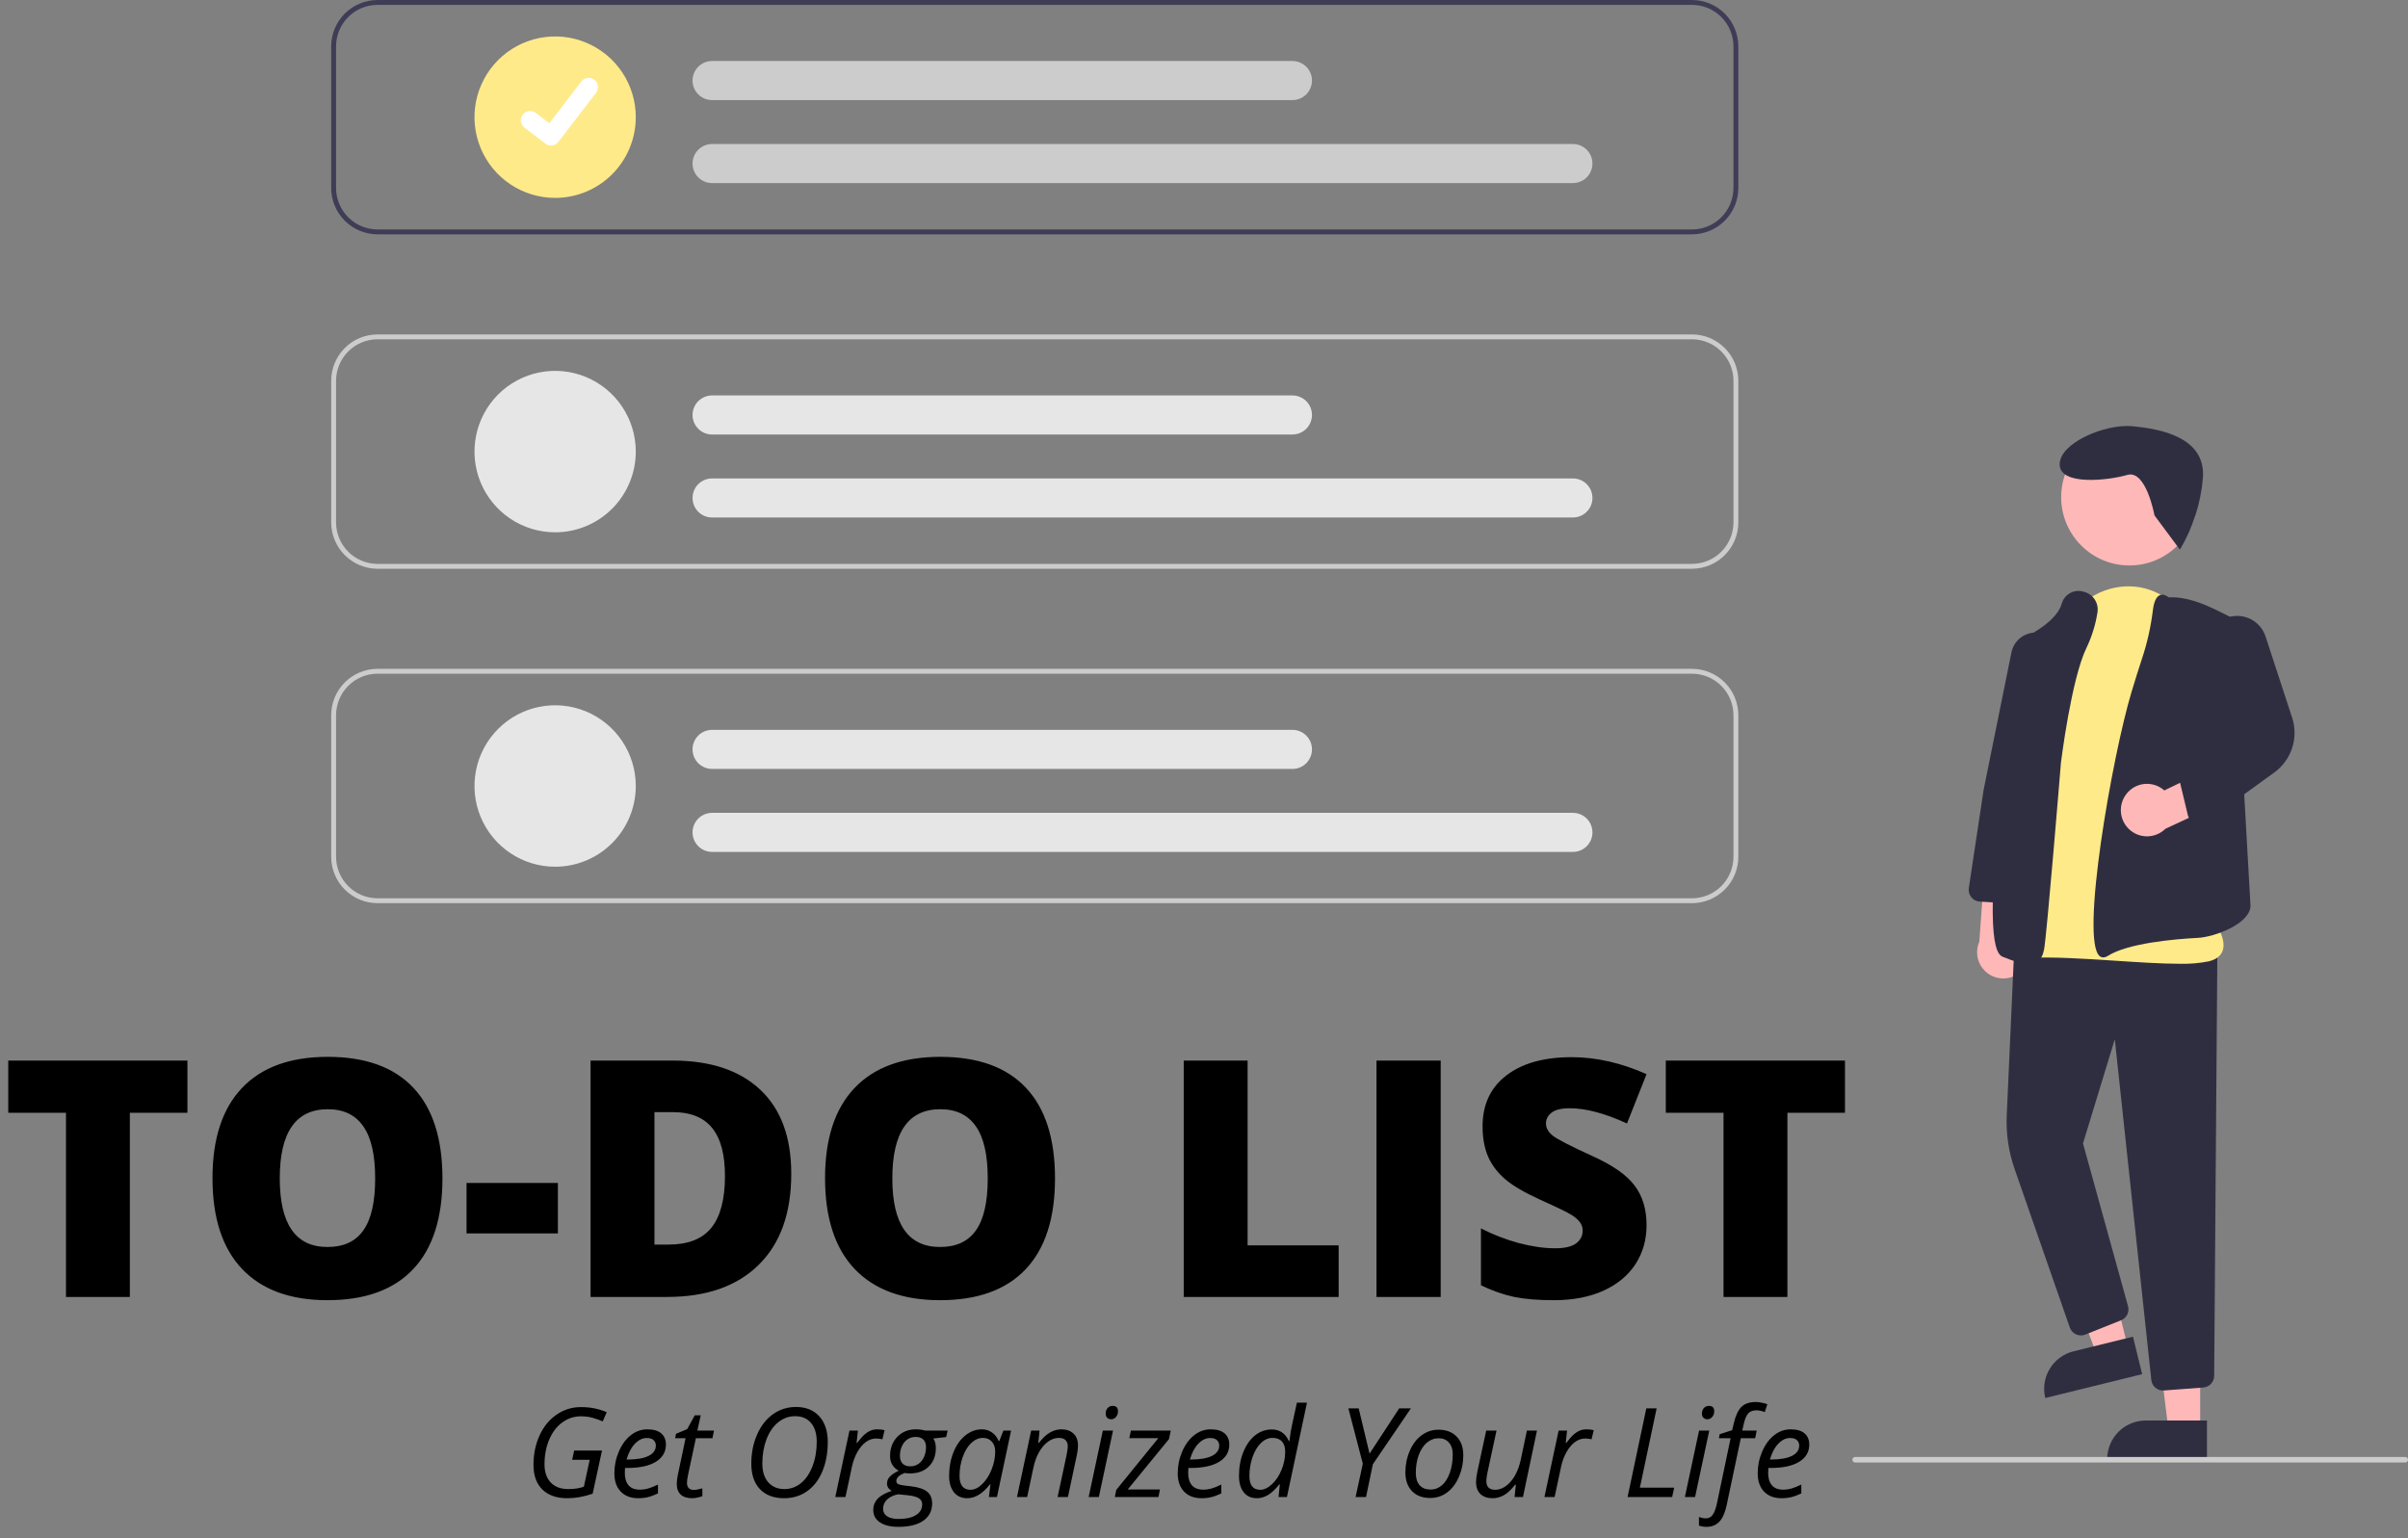 <svg width="349" height="223" viewBox="0 0 349 223" fill="none" xmlns="http://www.w3.org/2000/svg">
<rect x="0" y="0" width="349" height="223" fill="#808080" stroke="none"/>
<path d="M83.216 210.268H87.25L85.897 216.517C84.631 216.956 83.403 217.176 82.214 217.176C80.667 217.176 79.463 216.754 78.602 215.91C77.746 215.061 77.318 213.877 77.318 212.359C77.318 210.783 77.614 209.351 78.206 208.062C78.804 206.767 79.63 205.762 80.685 205.047C81.739 204.326 82.908 203.966 84.191 203.966C84.877 203.966 85.519 204.024 86.116 204.142C86.72 204.259 87.326 204.446 87.936 204.704L87.356 206.04C86.904 205.841 86.418 205.668 85.897 205.521C85.381 205.375 84.812 205.302 84.191 205.302C83.201 205.302 82.299 205.601 81.484 206.198C80.676 206.79 80.046 207.619 79.595 208.686C79.144 209.752 78.918 210.944 78.918 212.263C78.918 213.376 79.217 214.252 79.814 214.891C80.418 215.529 81.259 215.849 82.337 215.849C83.239 215.849 84.001 215.734 84.622 215.506L85.466 211.604H82.926L83.216 210.268ZM92.506 217.176C91.428 217.176 90.581 216.856 89.966 216.218C89.351 215.579 89.043 214.694 89.043 213.563C89.043 212.462 89.26 211.407 89.693 210.399C90.133 209.386 90.713 208.598 91.434 208.035C92.154 207.473 92.948 207.191 93.815 207.191C94.712 207.191 95.386 207.388 95.837 207.78C96.288 208.167 96.514 208.709 96.514 209.406C96.514 210.461 96.027 211.29 95.055 211.894C94.082 212.491 92.69 212.79 90.88 212.79H90.59L90.555 213.493C90.555 214.261 90.733 214.861 91.091 215.295C91.454 215.723 92.014 215.937 92.769 215.937C93.139 215.937 93.517 215.884 93.903 215.778C94.296 215.673 94.782 215.479 95.362 215.198V216.481C94.811 216.739 94.325 216.918 93.903 217.018C93.481 217.123 93.016 217.176 92.506 217.176ZM93.728 208.448C93.124 208.448 92.556 208.724 92.022 209.274C91.495 209.825 91.091 210.59 90.81 211.568H90.915C92.251 211.568 93.273 211.396 93.982 211.05C94.697 210.698 95.055 210.191 95.055 209.529C95.055 209.219 94.946 208.961 94.73 208.756C94.519 208.551 94.185 208.448 93.728 208.448ZM100.53 215.972C100.853 215.972 101.274 215.896 101.796 215.743V216.877C101.597 216.959 101.351 217.029 101.058 217.088C100.765 217.146 100.53 217.176 100.354 217.176C99.622 217.176 99.06 217.003 98.667 216.657C98.28 216.306 98.087 215.784 98.087 215.093C98.087 214.706 98.14 214.267 98.245 213.774L99.361 208.483H97.85L97.973 207.842L99.599 207.156L100.697 205.152H101.559L101.075 207.367H103.483L103.255 208.483H100.855L99.722 213.792C99.616 214.302 99.564 214.688 99.564 214.952C99.564 215.28 99.648 215.532 99.818 215.708C99.988 215.884 100.226 215.972 100.53 215.972ZM119.972 209.028C119.972 210.604 119.714 212.017 119.198 213.265C118.683 214.507 117.944 215.471 116.983 216.156C116.022 216.836 114.912 217.176 113.652 217.176C112.152 217.176 110.983 216.739 110.146 215.866C109.308 214.987 108.889 213.757 108.889 212.175C108.889 210.628 109.17 209.216 109.732 207.938C110.295 206.661 111.065 205.677 112.044 204.985C113.028 204.294 114.136 203.948 115.366 203.948C116.796 203.948 117.921 204.399 118.741 205.302C119.562 206.204 119.972 207.446 119.972 209.028ZM115.252 205.284C114.332 205.284 113.509 205.58 112.782 206.172C112.056 206.764 111.49 207.587 111.086 208.642C110.688 209.696 110.488 210.862 110.488 212.14C110.488 213.306 110.775 214.217 111.35 214.873C111.924 215.523 112.703 215.849 113.688 215.849C114.578 215.849 115.375 215.564 116.078 214.996C116.787 214.422 117.347 213.602 117.757 212.535C118.167 211.469 118.372 210.288 118.372 208.993C118.372 207.827 118.097 206.919 117.546 206.269C116.995 205.612 116.23 205.284 115.252 205.284ZM127.152 207.191C127.557 207.191 127.908 207.232 128.207 207.314L127.891 208.633C127.58 208.557 127.272 208.519 126.968 208.519C126.435 208.519 125.934 208.694 125.465 209.046C125.002 209.397 124.595 209.887 124.243 210.514C123.897 211.135 123.643 211.826 123.479 212.588L122.538 217H121.062L123.118 207.367H124.34L124.146 209.151H124.234C124.656 208.595 125.005 208.196 125.28 207.956C125.556 207.71 125.843 207.522 126.142 207.394C126.446 207.259 126.783 207.191 127.152 207.191ZM137.348 207.367L137.128 208.308L135.273 208.519C135.514 208.882 135.634 209.345 135.634 209.907C135.634 211.026 135.291 211.92 134.605 212.588C133.926 213.25 133.015 213.581 131.872 213.581C131.55 213.581 131.304 213.558 131.134 213.511C130.319 213.821 129.912 214.205 129.912 214.662C129.912 214.902 130.009 215.063 130.202 215.146C130.396 215.222 130.677 215.283 131.046 215.33L132.074 215.453C133.135 215.582 133.902 215.84 134.377 216.227C134.857 216.613 135.098 217.182 135.098 217.932C135.098 219.01 134.67 219.845 133.814 220.437C132.959 221.028 131.755 221.324 130.202 221.324C129.065 221.324 128.175 221.107 127.53 220.674C126.886 220.246 126.563 219.64 126.563 218.854C126.563 218.239 126.774 217.706 127.196 217.255C127.618 216.804 128.301 216.42 129.244 216.104C128.787 215.863 128.559 215.509 128.559 215.04C128.559 214.636 128.708 214.29 129.007 214.003C129.306 213.71 129.722 213.438 130.255 213.186C129.886 212.998 129.584 212.723 129.35 212.359C129.115 211.99 128.998 211.562 128.998 211.076C128.998 209.939 129.347 209.008 130.044 208.281C130.747 207.555 131.644 207.191 132.733 207.191C133.19 207.191 133.642 207.25 134.087 207.367H137.348ZM127.987 218.714C127.987 219.165 128.178 219.522 128.559 219.786C128.939 220.05 129.505 220.182 130.255 220.182C131.321 220.182 132.153 219.994 132.751 219.619C133.354 219.25 133.656 218.726 133.656 218.046C133.656 217.683 133.498 217.396 133.182 217.185C132.865 216.974 132.326 216.827 131.564 216.745L130.167 216.604C129.464 216.751 128.925 217.009 128.55 217.378C128.175 217.747 127.987 218.192 127.987 218.714ZM130.431 211.023C130.431 211.521 130.562 211.902 130.826 212.166C131.09 212.424 131.456 212.553 131.925 212.553C132.388 212.553 132.792 212.43 133.138 212.184C133.483 211.938 133.747 211.601 133.929 211.173C134.116 210.739 134.21 210.271 134.21 209.767C134.21 209.286 134.081 208.92 133.823 208.668C133.565 208.416 133.196 208.29 132.716 208.29C132.259 208.29 131.857 208.41 131.512 208.65C131.172 208.885 130.905 209.216 130.712 209.644C130.524 210.065 130.431 210.525 130.431 211.023ZM142.313 207.191C142.853 207.191 143.333 207.338 143.755 207.631C144.177 207.918 144.505 208.334 144.739 208.879H144.836L145.425 207.367H146.541L144.493 217H143.324L143.553 215.163H143.482C142.434 216.505 141.329 217.176 140.169 217.176C139.354 217.176 138.716 216.886 138.253 216.306C137.79 215.726 137.559 214.932 137.559 213.924C137.559 212.705 137.767 211.574 138.183 210.531C138.599 209.488 139.173 208.671 139.905 208.079C140.638 207.487 141.44 207.191 142.313 207.191ZM140.644 215.954C141.212 215.954 141.777 215.685 142.34 215.146C142.902 214.601 143.359 213.895 143.711 213.027C144.062 212.154 144.238 211.281 144.238 210.408C144.238 209.805 144.074 209.324 143.746 208.967C143.418 208.609 142.987 208.431 142.454 208.431C141.845 208.431 141.276 208.683 140.749 209.187C140.228 209.69 139.817 210.373 139.519 211.234C139.22 212.096 139.07 213.004 139.07 213.959C139.07 214.627 139.208 215.128 139.483 215.462C139.759 215.79 140.146 215.954 140.644 215.954ZM153.282 217L154.583 210.918C154.7 210.309 154.759 209.887 154.759 209.652C154.759 209.283 154.653 208.987 154.442 208.765C154.237 208.542 153.906 208.431 153.449 208.431C152.928 208.431 152.418 208.606 151.92 208.958C151.428 209.31 150.991 209.811 150.61 210.461C150.235 211.111 149.951 211.899 149.758 212.825L148.87 217H147.394L149.45 207.367H150.672L150.479 209.151H150.566C151.129 208.437 151.671 207.933 152.192 207.64C152.72 207.341 153.265 207.191 153.827 207.191C154.571 207.191 155.157 207.396 155.585 207.807C156.019 208.211 156.235 208.779 156.235 209.512C156.235 209.975 156.168 210.502 156.033 211.094L154.776 217H153.282ZM159.259 217H157.782L159.839 207.367H161.315L159.259 217ZM160.252 204.906C160.252 204.578 160.346 204.312 160.533 204.106C160.721 203.896 160.964 203.79 161.263 203.79C161.778 203.79 162.036 204.054 162.036 204.581C162.036 204.903 161.937 205.176 161.737 205.398C161.544 205.621 161.318 205.732 161.061 205.732C160.826 205.732 160.633 205.662 160.48 205.521C160.328 205.375 160.252 205.17 160.252 204.906ZM167.898 217H161.579L161.781 215.972L167.881 208.466H163.671L163.908 207.367H169.683L169.428 208.598L163.451 215.901H168.118L167.898 217ZM174.156 217.176C173.078 217.176 172.231 216.856 171.616 216.218C171.001 215.579 170.693 214.694 170.693 213.563C170.693 212.462 170.91 211.407 171.344 210.399C171.783 209.386 172.363 208.598 173.084 208.035C173.805 207.473 174.599 207.191 175.466 207.191C176.362 207.191 177.036 207.388 177.487 207.78C177.938 208.167 178.164 208.709 178.164 209.406C178.164 210.461 177.678 211.29 176.705 211.894C175.732 212.491 174.341 212.79 172.53 212.79H172.24L172.205 213.493C172.205 214.261 172.384 214.861 172.741 215.295C173.104 215.723 173.664 215.937 174.42 215.937C174.789 215.937 175.167 215.884 175.554 215.778C175.946 215.673 176.433 215.479 177.013 215.198V216.481C176.462 216.739 175.976 216.918 175.554 217.018C175.132 217.123 174.666 217.176 174.156 217.176ZM175.378 208.448C174.774 208.448 174.206 208.724 173.673 209.274C173.146 209.825 172.741 210.59 172.46 211.568H172.565C173.901 211.568 174.924 211.396 175.633 211.05C176.348 210.698 176.705 210.191 176.705 209.529C176.705 209.219 176.597 208.961 176.38 208.756C176.169 208.551 175.835 208.448 175.378 208.448ZM184.325 207.209C185.462 207.209 186.285 207.766 186.795 208.879H186.883C186.982 207.971 187.114 207.168 187.278 206.471L187.964 203.324H189.423L186.522 217H185.301L185.494 215.163H185.424C184.832 215.896 184.278 216.414 183.763 216.719C183.247 217.023 182.714 217.176 182.163 217.176C181.349 217.176 180.713 216.889 180.256 216.314C179.799 215.74 179.57 214.943 179.57 213.924C179.57 212.67 179.781 211.521 180.203 210.479C180.625 209.436 181.193 208.63 181.908 208.062C182.629 207.493 183.435 207.209 184.325 207.209ZM182.655 215.954C183.206 215.954 183.774 215.682 184.36 215.137C184.946 214.586 185.409 213.886 185.749 213.036C186.095 212.181 186.268 211.311 186.268 210.426C186.268 209.775 186.109 209.28 185.793 208.94C185.477 208.601 185.017 208.431 184.413 208.431C183.821 208.431 183.271 208.674 182.761 209.16C182.257 209.641 181.85 210.32 181.539 211.199C181.234 212.072 181.082 212.992 181.082 213.959C181.082 215.289 181.606 215.954 182.655 215.954ZM198.493 210.716L202.791 204.15H204.487L198.977 212.245L197.983 217H196.472L197.518 212.175L195.426 204.15H196.92L198.493 210.716ZM208.478 207.244C209.591 207.244 210.47 207.575 211.114 208.237C211.759 208.894 212.081 209.799 212.081 210.953C212.081 212.055 211.87 213.095 211.448 214.073C211.026 215.052 210.455 215.808 209.734 216.341C209.014 216.874 208.199 217.141 207.291 217.141C206.166 217.141 205.284 216.81 204.646 216.147C204.007 215.485 203.688 214.58 203.688 213.432C203.688 212.318 203.901 211.272 204.329 210.294C204.757 209.31 205.334 208.557 206.061 208.035C206.787 207.508 207.593 207.244 208.478 207.244ZM210.552 210.751C210.552 210.077 210.367 209.532 209.998 209.116C209.635 208.694 209.14 208.483 208.513 208.483C207.874 208.483 207.3 208.7 206.79 209.134C206.286 209.567 205.894 210.171 205.612 210.944C205.337 211.712 205.199 212.567 205.199 213.511C205.199 214.278 205.384 214.873 205.753 215.295C206.128 215.711 206.664 215.919 207.361 215.919C207.971 215.919 208.519 215.705 209.005 215.277C209.491 214.85 209.869 214.243 210.139 213.458C210.414 212.667 210.552 211.765 210.552 210.751ZM216.897 207.367L215.579 213.476C215.474 213.997 215.421 214.404 215.421 214.697C215.421 215.535 215.852 215.954 216.713 215.954C217.229 215.954 217.735 215.778 218.233 215.427C218.731 215.075 219.171 214.571 219.552 213.915C219.933 213.259 220.223 212.468 220.422 211.542L221.301 207.367H222.76L220.729 217H219.508L219.701 215.216H219.596C219.021 215.948 218.474 216.458 217.952 216.745C217.431 217.032 216.892 217.176 216.335 217.176C215.585 217.176 214.996 216.974 214.568 216.569C214.141 216.159 213.927 215.576 213.927 214.82C213.927 214.457 213.991 213.953 214.12 213.309L215.403 207.367H216.897ZM229.932 207.191C230.336 207.191 230.688 207.232 230.986 207.314L230.67 208.633C230.359 208.557 230.052 208.519 229.747 208.519C229.214 208.519 228.713 208.694 228.244 209.046C227.781 209.397 227.374 209.887 227.022 210.514C226.677 211.135 226.422 211.826 226.258 212.588L225.317 217H223.841L225.897 207.367H227.119L226.926 209.151H227.014C227.436 208.595 227.784 208.196 228.06 207.956C228.335 207.71 228.622 207.522 228.921 207.394C229.226 207.259 229.562 207.191 229.932 207.191ZM235.891 217L238.606 204.15H240.101L237.675 215.646H242.641L242.351 217H235.891ZM245.673 217H244.196L246.253 207.367H247.729L245.673 217ZM246.666 204.906C246.666 204.578 246.76 204.312 246.947 204.106C247.135 203.896 247.378 203.79 247.677 203.79C248.192 203.79 248.45 204.054 248.45 204.581C248.45 204.903 248.351 205.176 248.151 205.398C247.958 205.621 247.732 205.732 247.475 205.732C247.24 205.732 247.047 205.662 246.895 205.521C246.742 205.375 246.666 205.17 246.666 204.906ZM247.334 221.324C246.93 221.324 246.563 221.263 246.235 221.14V219.9C246.61 220.029 246.938 220.094 247.22 220.094C247.665 220.094 248.008 219.912 248.248 219.549C248.488 219.186 248.682 218.667 248.828 217.993L250.823 208.483H249.127L249.241 207.895L251.052 207.314L251.254 206.436C251.523 205.264 251.896 204.438 252.37 203.957C252.851 203.471 253.56 203.228 254.497 203.228C254.731 203.228 255.019 203.263 255.358 203.333C255.698 203.397 255.962 203.471 256.149 203.553L255.771 204.687C255.326 204.517 254.925 204.432 254.567 204.432C254.058 204.432 253.665 204.575 253.39 204.862C253.12 205.144 252.9 205.662 252.73 206.418L252.511 207.367H254.603L254.383 208.483H252.3L250.261 218.134C250.032 219.241 249.681 220.05 249.206 220.56C248.731 221.069 248.107 221.324 247.334 221.324ZM258.215 217.176C257.137 217.176 256.29 216.856 255.675 216.218C255.06 215.579 254.752 214.694 254.752 213.563C254.752 212.462 254.969 211.407 255.402 210.399C255.842 209.386 256.422 208.598 257.143 208.035C257.863 207.473 258.657 207.191 259.524 207.191C260.421 207.191 261.095 207.388 261.546 207.78C261.997 208.167 262.223 208.709 262.223 209.406C262.223 210.461 261.736 211.29 260.764 211.894C259.791 212.491 258.399 212.79 256.589 212.79H256.299L256.264 213.493C256.264 214.261 256.442 214.861 256.8 215.295C257.163 215.723 257.723 215.937 258.479 215.937C258.848 215.937 259.226 215.884 259.612 215.778C260.005 215.673 260.491 215.479 261.071 215.198V216.481C260.521 216.739 260.034 216.918 259.612 217.018C259.19 217.123 258.725 217.176 258.215 217.176ZM259.437 208.448C258.833 208.448 258.265 208.724 257.731 209.274C257.204 209.825 256.8 210.59 256.519 211.568H256.624C257.96 211.568 258.982 211.396 259.691 211.05C260.406 210.698 260.764 210.191 260.764 209.529C260.764 209.219 260.655 208.961 260.438 208.756C260.228 208.551 259.894 208.448 259.437 208.448Z" fill="black"/>
<path d="M18.82 188H9.562V161.305H1.195V153.734H27.164V161.305H18.82V188ZM64.125 170.82C64.125 176.586 62.711 180.969 59.883 183.969C57.055 186.969 52.914 188.469 47.461 188.469C42.086 188.469 37.961 186.961 35.086 183.945C32.227 180.93 30.797 176.539 30.797 170.773C30.797 165.07 32.219 160.719 35.062 157.719C37.922 154.703 42.07 153.195 47.508 153.195C52.961 153.195 57.094 154.688 59.906 157.672C62.719 160.656 64.125 165.039 64.125 170.82ZM40.547 170.82C40.547 177.445 42.852 180.758 47.461 180.758C49.805 180.758 51.539 179.953 52.664 178.344C53.805 176.734 54.375 174.227 54.375 170.82C54.375 167.398 53.797 164.875 52.641 163.25C51.5 161.609 49.789 160.789 47.508 160.789C42.867 160.789 40.547 164.133 40.547 170.82ZM67.617 178.789V171.477H80.859V178.789H67.617ZM114.68 170.141C114.68 175.859 113.102 180.266 109.945 183.359C106.805 186.453 102.383 188 96.68 188H85.594V153.734H97.453C102.953 153.734 107.195 155.141 110.18 157.953C113.18 160.766 114.68 164.828 114.68 170.141ZM105.07 170.469C105.07 167.328 104.445 165 103.195 163.484C101.961 161.969 100.078 161.211 97.547 161.211H94.852V180.406H96.914C99.727 180.406 101.789 179.594 103.102 177.969C104.414 176.328 105.07 173.828 105.07 170.469ZM152.906 170.82C152.906 176.586 151.492 180.969 148.664 183.969C145.836 186.969 141.695 188.469 136.242 188.469C130.867 188.469 126.742 186.961 123.867 183.945C121.008 180.93 119.578 176.539 119.578 170.773C119.578 165.07 121 160.719 123.844 157.719C126.703 154.703 130.852 153.195 136.289 153.195C141.742 153.195 145.875 154.688 148.688 157.672C151.5 160.656 152.906 165.039 152.906 170.82ZM129.328 170.82C129.328 177.445 131.633 180.758 136.242 180.758C138.586 180.758 140.32 179.953 141.445 178.344C142.586 176.734 143.156 174.227 143.156 170.82C143.156 167.398 142.578 164.875 141.422 163.25C140.281 161.609 138.57 160.789 136.289 160.789C131.648 160.789 129.328 164.133 129.328 170.82ZM171.562 188V153.734H180.82V180.523H194.016V188H171.562ZM199.5 188V153.734H208.805V188H199.5ZM238.641 177.594C238.641 179.719 238.102 181.609 237.023 183.266C235.945 184.906 234.391 186.188 232.359 187.109C230.328 188.016 227.945 188.469 225.211 188.469C222.93 188.469 221.016 188.312 219.469 188C217.922 187.672 216.312 187.109 214.641 186.312V178.062C216.406 178.969 218.242 179.68 220.148 180.195C222.055 180.695 223.805 180.945 225.398 180.945C226.773 180.945 227.781 180.711 228.422 180.242C229.062 179.758 229.383 179.141 229.383 178.391C229.383 177.922 229.25 177.516 228.984 177.172C228.734 176.812 228.32 176.453 227.742 176.094C227.18 175.734 225.664 175 223.195 173.891C220.961 172.875 219.281 171.891 218.156 170.938C217.047 169.984 216.219 168.891 215.672 167.656C215.141 166.422 214.875 164.961 214.875 163.273C214.875 160.117 216.023 157.656 218.32 155.891C220.617 154.125 223.773 153.242 227.789 153.242C231.336 153.242 234.953 154.062 238.641 155.703L235.805 162.852C232.602 161.383 229.836 160.648 227.508 160.648C226.305 160.648 225.43 160.859 224.883 161.281C224.336 161.703 224.062 162.227 224.062 162.852C224.062 163.523 224.406 164.125 225.094 164.656C225.797 165.188 227.688 166.156 230.766 167.562C233.719 168.891 235.766 170.32 236.906 171.852C238.062 173.367 238.641 175.281 238.641 177.594ZM259.055 188H249.797V161.305H241.43V153.734H267.398V161.305H259.055V188Z" fill="black"/>
<path d="M293.366 140.334C293.703 139.897 293.94 139.39 294.06 138.851C294.18 138.312 294.181 137.753 294.062 137.213C293.943 136.674 293.707 136.167 293.371 135.729C293.035 135.29 292.608 134.931 292.118 134.676L292.864 126.072L287.751 124.343L286.868 136.508C286.494 137.36 286.446 138.319 286.732 139.204C287.018 140.089 287.618 140.838 288.419 141.31C289.22 141.781 290.165 141.943 291.077 141.763C291.988 141.583 292.803 141.075 293.365 140.335L293.366 140.334Z" fill="#FFB8B8"/>
<path d="M318.877 207.229H314.276L312.087 189.455H318.88L318.877 207.229Z" fill="#FFB8B8"/>
<path d="M310.988 205.912H319.865V211.507H305.399C305.399 210.023 305.988 208.6 307.036 207.55C308.085 206.501 309.506 205.912 310.988 205.912Z" fill="#2F2E41"/>
<path d="M308.43 195.435L303.961 196.534L297.598 179.799L304.194 178.176L308.43 195.435Z" fill="#FFB8B8"/>
<path d="M300.518 195.882L309.137 193.758L310.473 199.191L296.427 202.652C296.072 201.211 296.304 199.689 297.072 198.419C297.839 197.149 299.078 196.237 300.518 195.882V195.882Z" fill="#2F2E41"/>
<path d="M313.491 201.561C313.071 201.562 312.665 201.407 312.352 201.126C312.04 200.844 311.843 200.457 311.8 200.038L306.505 150.645L301.896 165.75L308.424 189.341C308.536 189.745 308.495 190.177 308.309 190.553C308.123 190.929 307.805 191.223 307.415 191.379L302.226 193.457C302.012 193.542 301.783 193.584 301.553 193.578C301.323 193.573 301.096 193.521 300.887 193.425C300.678 193.33 300.49 193.193 300.335 193.022C300.18 192.852 300.061 192.652 299.985 192.435L291.986 169.458C291.11 166.949 290.722 164.296 290.844 161.641L291.961 136.845L321.369 138.091L320.91 199.44C320.904 199.867 320.74 200.277 320.448 200.589C320.157 200.901 319.76 201.093 319.335 201.127L313.623 201.558C313.579 201.56 313.535 201.561 313.491 201.561Z" fill="#2F2E41"/>
<path d="M308.622 81.968C314.083 81.968 318.51 77.536 318.51 72.069C318.51 66.602 314.083 62.17 308.622 62.17C303.161 62.17 298.733 66.602 298.733 72.069C298.733 77.536 303.161 81.968 308.622 81.968Z" fill="#FFB8B8"/>
<path d="M315.893 139.704C313.289 139.704 310.055 139.491 306.707 139.271C302.133 138.969 297.404 138.658 293.874 138.863C293.397 138.91 292.916 138.834 292.477 138.643C292.038 138.451 291.655 138.15 291.365 137.769C287.725 133.104 293.337 114.913 293.579 114.141L298.146 93.8L298.343 93.845L298.146 93.8C299.153 89.327 302.362 86.027 306.526 85.188C310.423 84.405 314.193 85.966 316.61 89.37C316.739 89.55 316.867 89.736 316.995 89.926C324.867 101.596 320.414 130.593 320.116 132.462C320.532 132.961 322.78 135.78 322.162 137.738C321.911 138.535 321.228 139.078 320.132 139.351C318.737 139.627 317.314 139.746 315.892 139.703L315.893 139.704Z" fill="#FFEA89"/>
<path d="M294.033 139.713C293.137 139.713 291.929 139.382 290.3 138.706C289.6 138.414 287.469 137.527 290.056 114.897C291.327 103.781 293.147 92.743 293.165 92.633L293.182 92.526L293.281 92.482C293.327 92.46 297.976 90.328 298.784 87.587C298.811 87.492 298.842 87.4 298.878 87.311C299.101 86.701 299.55 86.201 300.131 85.915C300.713 85.629 301.383 85.579 302 85.776C302.653 85.932 303.221 86.331 303.591 86.891C303.961 87.451 304.103 88.132 303.99 88.794C303.709 90.582 303.167 92.319 302.383 93.949C300.196 98.468 298.714 110.445 298.699 110.566C298.616 111.589 296.631 135.825 296.248 137.664C296.115 138.307 295.869 139.092 295.148 139.474C294.802 139.645 294.419 139.728 294.034 139.716L294.033 139.713Z" fill="#2F2E41"/>
<path d="M304.835 138.785C304.655 138.785 304.479 138.724 304.337 138.613C301.427 136.4 306.135 109.574 308.926 100.318C309.486 98.464 309.983 96.877 310.406 95.6C311.177 93.308 311.715 90.944 312.012 88.544C312.166 87.244 312.5 86.502 313.034 86.274C313.405 86.116 313.839 86.223 314.33 86.594C316.91 86.466 319.416 87.521 321.738 88.682L323.829 89.726L326.174 131.299C326.108 133.952 320.883 135.825 318.605 135.945C314.946 136.137 308.375 136.734 305.48 138.568C305.29 138.7 305.067 138.775 304.836 138.784L304.835 138.785Z" fill="#2F2E41"/>
<path d="M291.768 130.984C291.733 130.984 291.699 130.984 291.664 130.981L286.926 130.689C286.69 130.675 286.46 130.611 286.249 130.503C286.039 130.394 285.854 130.243 285.706 130.059C285.557 129.875 285.448 129.662 285.387 129.434C285.325 129.206 285.311 128.967 285.346 128.733L287.49 114.514L291.526 94.564C291.625 94.072 291.827 93.607 292.117 93.199C292.408 92.79 292.781 92.447 293.212 92.192C293.643 91.938 294.123 91.776 294.621 91.719C295.118 91.662 295.623 91.709 296.1 91.86V91.86C296.917 92.121 297.614 92.665 298.065 93.395C298.516 94.126 298.691 94.993 298.56 95.841L295.353 115.832L293.455 129.514C293.397 129.921 293.194 130.293 292.884 130.563C292.574 130.833 292.178 130.982 291.768 130.984H291.768Z" fill="#2F2E41"/>
<path d="M307.955 115.421C308.243 114.95 308.632 114.548 309.093 114.244C309.554 113.94 310.075 113.741 310.621 113.66C311.167 113.58 311.724 113.62 312.253 113.779C312.782 113.937 313.27 114.21 313.682 114.577L321.45 110.821L324.882 114.99L313.837 120.14C313.175 120.793 312.296 121.179 311.368 121.226C310.44 121.273 309.527 120.978 308.802 120.396C308.077 119.814 307.59 118.986 307.434 118.07C307.278 117.153 307.463 116.21 307.955 115.421V115.421Z" fill="#FFB8B8"/>
<path d="M318.746 119.455C318.364 119.455 317.992 119.326 317.692 119.089C317.391 118.852 317.179 118.521 317.09 118.149L315.962 113.453C315.876 113.1 315.906 112.729 316.046 112.393C316.187 112.058 316.431 111.777 316.744 111.591L323.548 107.514L320.069 94.764C319.768 93.673 319.906 92.506 320.454 91.515C321.001 90.524 321.914 89.786 322.998 89.461C324.081 89.135 325.249 89.247 326.252 89.773C327.254 90.299 328.011 91.196 328.36 92.273L332.201 104.012C332.672 105.443 332.676 106.987 332.211 108.42C331.746 109.853 330.837 111.101 329.615 111.981L319.743 119.131C319.453 119.341 319.104 119.455 318.746 119.455V119.455Z" fill="#2F2E41"/>
<path d="M245.229 0H54.715C52.935 0.002 51.228 0.711 49.969 1.971C48.71 3.232 48.002 4.94 48 6.723V27.246C48.002 29.028 48.71 30.737 49.969 31.997C51.228 33.257 52.935 33.966 54.715 33.968H245.229C247.009 33.966 248.716 33.257 249.975 31.997C251.234 30.737 251.942 29.028 251.944 27.246V6.723C251.942 4.94 251.234 3.232 249.975 1.971C248.716 0.711 247.009 0.002 245.229 0ZM251.237 27.246C251.235 28.84 250.601 30.369 249.475 31.496C248.348 32.624 246.822 33.258 245.229 33.261H54.715C53.123 33.258 51.596 32.624 50.469 31.496C49.343 30.369 48.709 28.84 48.707 27.246V6.723C48.709 5.128 49.343 3.6 50.469 2.472C51.596 1.345 53.123 0.71 54.715 0.708H245.229C246.822 0.71 248.348 1.345 249.475 2.472C250.601 3.6 251.235 5.128 251.237 6.723V27.246Z" fill="#3F3D56"/>
<path d="M245.229 82.444H54.715C52.935 82.441 51.228 81.732 49.969 80.472C48.71 79.212 48.002 77.503 48 75.721V55.198C48.002 53.416 48.71 51.707 49.969 50.447C51.228 49.187 52.935 48.478 54.715 48.476H245.229C247.009 48.478 248.716 49.187 249.975 50.447C251.234 51.707 251.942 53.416 251.944 55.198V75.721C251.942 77.503 251.234 79.212 249.975 80.472C248.716 81.732 247.009 82.441 245.229 82.444ZM54.715 49.183C53.123 49.185 51.595 49.819 50.469 50.947C49.342 52.075 48.709 53.604 48.707 55.198V75.721C48.709 77.316 49.342 78.845 50.468 79.973C51.595 81.101 53.122 81.735 54.715 81.737H245.229C246.822 81.735 248.349 81.101 249.476 79.973C250.602 78.846 251.236 77.317 251.238 75.722V55.198C251.236 53.604 250.602 52.075 249.476 50.947C248.349 49.819 246.822 49.185 245.229 49.183H54.715Z" fill="#CCCCCC"/>
<path d="M245.229 130.919H54.715C52.935 130.917 51.228 130.208 49.969 128.947C48.71 127.687 48.002 125.978 48 124.196V103.674C48.002 101.891 48.71 100.183 49.969 98.922C51.228 97.662 52.935 96.953 54.715 96.951H245.229C247.009 96.953 248.716 97.662 249.975 98.922C251.234 100.183 251.942 101.891 251.944 103.674V124.196C251.942 125.978 251.234 127.687 249.975 128.947C248.716 130.208 247.009 130.917 245.229 130.919ZM54.715 97.657C53.123 97.659 51.595 98.293 50.469 99.421C49.342 100.548 48.709 102.077 48.707 103.672V124.195C48.709 125.789 49.342 127.318 50.469 128.446C51.595 129.574 53.123 130.208 54.715 130.21H245.229C246.822 130.208 248.349 129.574 249.476 128.446C250.602 127.319 251.236 125.79 251.238 124.195V103.674C251.236 102.079 250.603 100.549 249.476 99.421C248.35 98.293 246.822 97.659 245.229 97.657H54.715Z" fill="#CCCCCC"/>
<path d="M80.458 28.685C78.146 28.685 75.886 27.999 73.964 26.713C72.042 25.428 70.544 23.6 69.659 21.462C68.775 19.324 68.543 16.971 68.994 14.701C69.445 12.432 70.558 10.347 72.193 8.71C73.828 7.074 75.91 5.96 78.178 5.508C80.445 5.057 82.795 5.288 84.931 6.174C87.067 7.06 88.892 8.559 90.177 10.483C91.461 12.408 92.147 14.67 92.147 16.984C92.147 20.088 90.915 23.064 88.723 25.258C86.531 27.453 83.558 28.685 80.458 28.685Z" fill="#FFEA89"/>
<path d="M227.971 26.538H103.202C102.452 26.538 101.733 26.239 101.202 25.708C100.672 25.177 100.374 24.457 100.374 23.707C100.374 22.956 100.672 22.236 101.202 21.705C101.733 21.174 102.452 20.876 103.202 20.876H227.971C228.721 20.876 229.44 21.174 229.97 21.705C230.501 22.236 230.799 22.956 230.799 23.707C230.799 24.457 230.501 25.177 229.97 25.708C229.44 26.239 228.721 26.538 227.971 26.538V26.538Z" fill="#CCCCCC"/>
<path d="M187.322 14.507H103.2C102.45 14.507 101.731 14.209 101.2 13.678C100.67 13.147 100.372 12.427 100.372 11.676C100.372 10.925 100.67 10.205 101.2 9.675C101.731 9.144 102.45 8.845 103.2 8.845H187.322C188.072 8.845 188.791 9.144 189.322 9.675C189.852 10.205 190.15 10.925 190.15 11.676C190.15 12.427 189.852 13.147 189.322 13.678C188.791 14.209 188.072 14.507 187.322 14.507V14.507Z" fill="#CCCCCC"/>
<path d="M80.458 77.16C78.146 77.16 75.886 76.474 73.964 75.189C72.042 73.903 70.544 72.075 69.659 69.937C68.775 67.799 68.543 65.446 68.994 63.177C69.445 60.907 70.558 58.822 72.193 57.185C73.828 55.549 75.91 54.435 78.178 53.983C80.445 53.532 82.795 53.763 84.931 54.649C87.067 55.535 88.892 57.034 90.177 58.959C91.461 60.883 92.147 63.145 92.147 65.459C92.147 68.563 90.915 71.539 88.723 73.733C86.531 75.928 83.558 77.16 80.458 77.16V77.16Z" fill="#E6E6E6"/>
<path d="M227.971 75.013H103.202C102.452 75.013 101.733 74.715 101.202 74.184C100.672 73.653 100.374 72.933 100.374 72.182C100.374 71.431 100.672 70.711 101.202 70.18C101.733 69.65 102.452 69.351 103.202 69.351H227.971C228.721 69.351 229.44 69.65 229.97 70.18C230.501 70.711 230.799 71.431 230.799 72.182C230.799 72.933 230.501 73.653 229.97 74.184C229.44 74.715 228.721 75.013 227.971 75.013Z" fill="#E6E6E6"/>
<path d="M187.322 62.983H103.2C102.45 62.983 101.731 62.684 101.2 62.154C100.67 61.623 100.372 60.903 100.372 60.152C100.372 59.401 100.67 58.681 101.2 58.15C101.731 57.619 102.45 57.321 103.2 57.321H187.322C188.072 57.321 188.791 57.619 189.322 58.15C189.852 58.681 190.15 59.401 190.15 60.152C190.15 60.903 189.852 61.623 189.322 62.154C188.791 62.684 188.072 62.983 187.322 62.983V62.983Z" fill="#E6E6E6"/>
<path d="M80.458 125.636C78.146 125.636 75.886 124.949 73.964 123.664C72.042 122.378 70.544 120.55 69.659 118.412C68.775 116.274 68.543 113.922 68.994 111.652C69.445 109.382 70.558 107.297 72.193 105.661C73.828 104.024 75.91 102.91 78.178 102.458C80.445 102.007 82.795 102.238 84.931 103.124C87.067 104.01 88.892 105.509 90.177 107.434C91.461 109.358 92.147 111.62 92.147 113.935C92.147 117.038 90.915 120.014 88.723 122.208C86.531 124.403 83.558 125.636 80.458 125.636V125.636Z" fill="#E6E6E6"/>
<path d="M227.971 123.488H103.202C102.452 123.488 101.733 123.19 101.202 122.659C100.672 122.128 100.374 121.408 100.374 120.658C100.374 119.907 100.672 119.187 101.202 118.656C101.733 118.125 102.452 117.827 103.202 117.827H227.971C228.721 117.827 229.44 118.125 229.97 118.656C230.501 119.187 230.799 119.907 230.799 120.658C230.799 121.408 230.501 122.128 229.97 122.659C229.44 123.19 228.721 123.488 227.971 123.488Z" fill="#E6E6E6"/>
<path d="M187.322 111.458H103.2C102.45 111.458 101.731 111.16 101.2 110.629C100.67 110.098 100.372 109.378 100.372 108.627C100.372 107.876 100.67 107.156 101.2 106.625C101.731 106.095 102.45 105.796 103.2 105.796H187.322C188.072 105.796 188.791 106.095 189.322 106.625C189.852 107.156 190.15 107.876 190.15 108.627C190.15 109.378 189.852 110.098 189.322 110.629C188.791 111.16 188.072 111.458 187.322 111.458V111.458Z" fill="#E6E6E6"/>
<path d="M79.861 21.1C79.571 21.101 79.288 21.007 79.056 20.832L79.041 20.822L76.012 18.502C75.871 18.394 75.754 18.26 75.665 18.106C75.577 17.953 75.519 17.784 75.496 17.608C75.473 17.433 75.484 17.255 75.53 17.084C75.576 16.913 75.655 16.753 75.762 16.612C75.87 16.471 76.004 16.354 76.157 16.265C76.31 16.177 76.479 16.119 76.654 16.096C76.83 16.073 77.008 16.084 77.179 16.13C77.349 16.176 77.51 16.255 77.65 16.362L79.612 17.869L84.249 11.813C84.466 11.529 84.787 11.344 85.141 11.297C85.495 11.25 85.852 11.346 86.136 11.563V11.563L86.107 11.604L86.136 11.563C86.419 11.781 86.604 12.102 86.651 12.456C86.698 12.81 86.602 13.169 86.385 13.452L80.931 20.573C80.805 20.736 80.642 20.869 80.457 20.959C80.271 21.05 80.067 21.097 79.86 21.096L79.861 21.1Z" fill="white"/>
<path d="M348.597 212H268.88C268.773 212 268.671 211.957 268.595 211.882C268.52 211.806 268.478 211.704 268.478 211.597C268.478 211.49 268.52 211.387 268.595 211.312C268.671 211.236 268.773 211.194 268.88 211.194H348.597C348.704 211.194 348.806 211.236 348.882 211.312C348.957 211.387 349 211.49 349 211.597C349 211.704 348.957 211.806 348.882 211.882C348.806 211.957 348.704 212 348.597 212Z" fill="#CCCCCC"/>
<path d="M312.256 74.708C312.256 74.708 311.053 68.047 308.315 68.843C305.576 69.638 298.529 70.453 298.516 67.316C298.503 64.179 305.15 61.406 309.068 61.782C312.987 62.157 319.65 63.305 319.283 69.188C318.989 72.893 317.846 76.481 315.94 79.671L312.256 74.708Z" fill="#2F2E41"/>
</svg>
